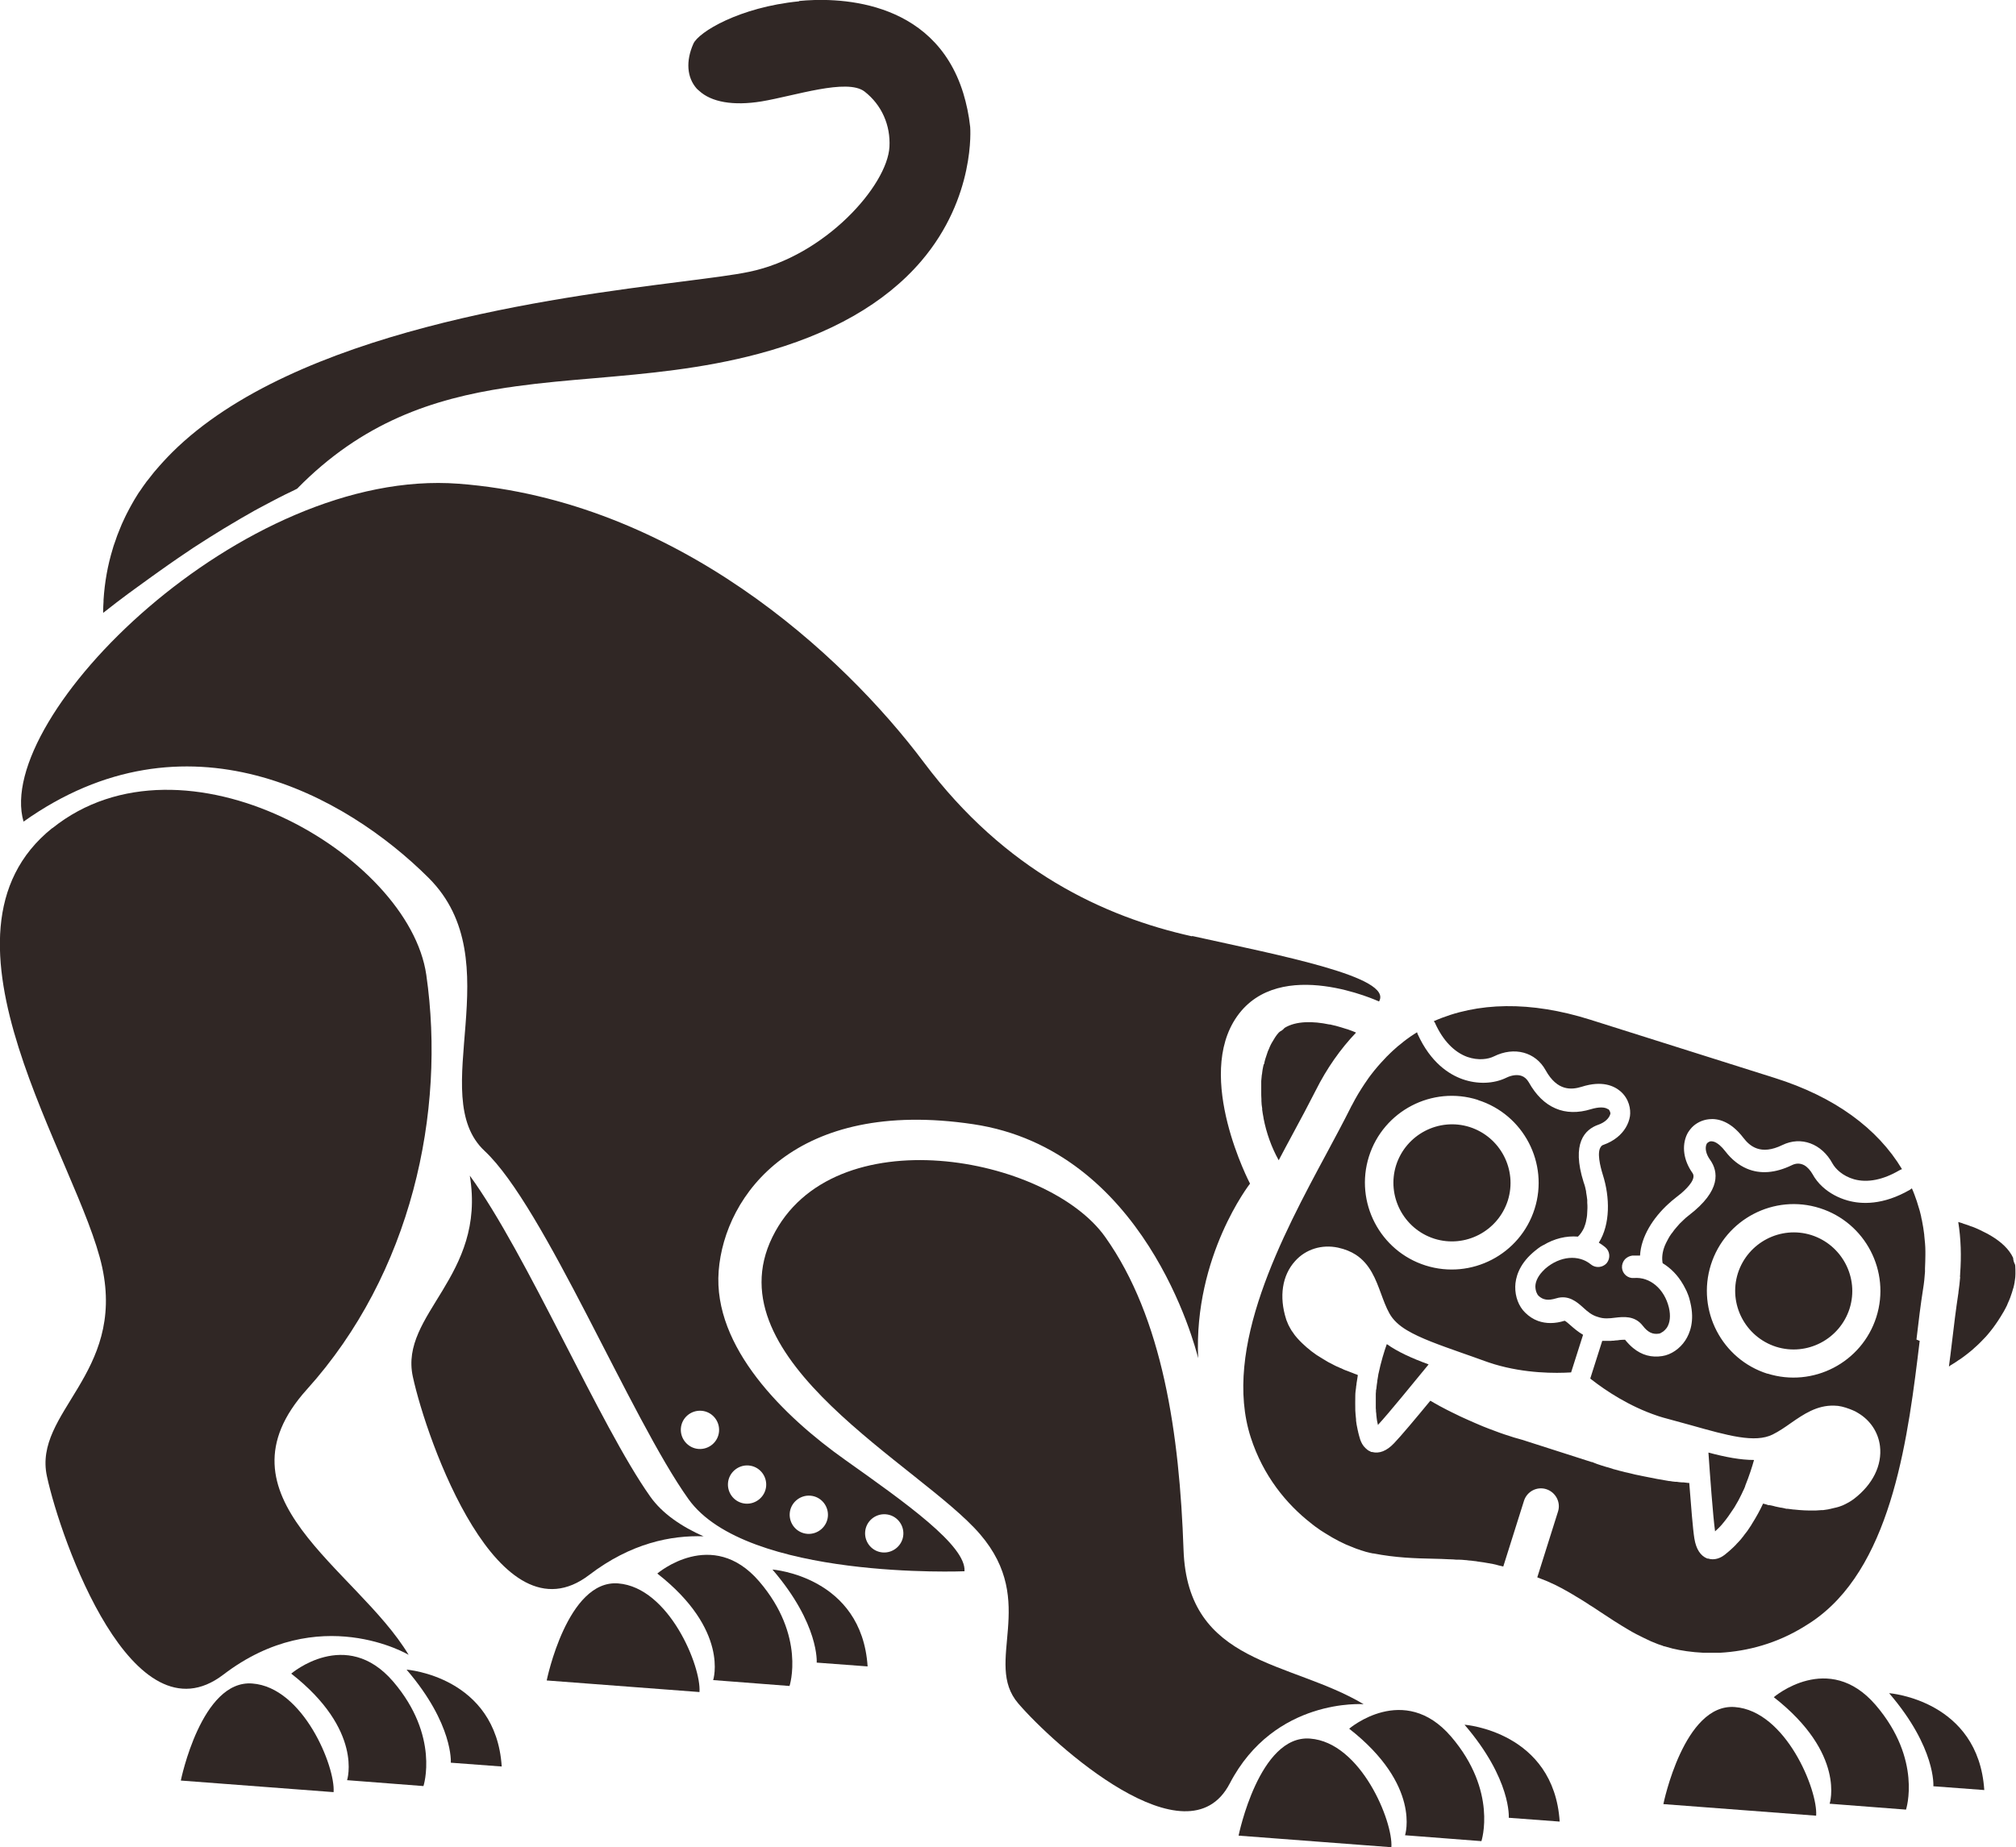 <?xml version="1.0" encoding="UTF-8"?>
<svg id="b" data-name="圖層 2" xmlns="http://www.w3.org/2000/svg" width="106.12" height="97.25" viewBox="0 0 106.12 97.25">
  <g id="c" data-name="圖層 1">
    <g>
      <path d="M42.08,.05c1.73-.17,7.06-.25,8.63,4.87,.16,.53,.29,1.12,.36,1.77,0,.02,.3,3.69-2.58,7.06-1.9,2.22-4.78,3.87-8.57,4.88-2.97,.79-5.83,1.04-8.6,1.28-1.41,.12-2.8,.24-4.17,.43-.11,.02-.22,.03-.33,.05-.05,0-.11,.02-.16,.02-3.89,.59-7.59,1.82-11.02,5.32h0c-.09,.05-.18,.09-.28,.14-.22,.11-.45,.21-.67,.33-.15,.08-.31,.16-.46,.24-.2,.11-.41,.22-.62,.33-.14,.08-.29,.15-.43,.24-.32,.18-.65,.37-.98,.57-.14,.08-.28,.17-.42,.25-.23,.14-.47,.29-.71,.44-.15,.09-.29,.19-.44,.28-.3,.19-.61,.39-.91,.6-.11,.08-.23,.15-.34,.23-.33,.23-.67,.46-1,.7-.14,.1-.28,.2-.42,.3-.29,.21-.58,.42-.87,.63-.12,.09-.24,.18-.37,.27-.4,.3-.8,.6-1.2,.92-.03,.02-.06,.05-.09,.07h0s0-.06,0-.09c0-.17,.01-.34,.02-.51,0-.03,0-.05,0-.08,.06-.94,.22-1.83,.48-2.68,.02-.06,.03-.11,.05-.17,.04-.11,.08-.23,.12-.34,.03-.08,.05-.16,.08-.23,.04-.1,.08-.2,.12-.3,.04-.09,.07-.18,.11-.27,.04-.09,.08-.18,.12-.26,.05-.1,.09-.2,.14-.29,.04-.08,.08-.16,.12-.23,.06-.11,.11-.21,.17-.31,.04-.07,.08-.14,.12-.21,.07-.11,.14-.22,.21-.34,.04-.06,.08-.12,.12-.17,.08-.12,.17-.25,.26-.37,.03-.04,.06-.09,.1-.13,.11-.14,.22-.28,.33-.42,.02-.02,.04-.05,.06-.07,.28-.33,.58-.66,.9-.98,6.46-6.42,20.2-8.15,26.8-8.99,1.55-.2,2.78-.35,3.58-.52,3.98-.82,7.27-4.54,7.38-6.58,.06-1.13-.4-2.2-1.31-2.91-.92-.71-3.68,.23-5.43,.52-1.48,.24-2.64,.04-3.29-.57-.04-.04-.09-.07-.12-.11-.51-.58-.58-1.44-.17-2.36,.27-.61,2.42-1.92,5.55-2.23Z" style="fill: #302725;"/>
      <g>
        <path d="M91.87,78.23l-.02,.06c-.03,.08-.07,.16-.11,.24-.02,.04-.04,.09-.06,.13-.03,.05-.05,.11-.08,.16-.06,.12-.12,.24-.19,.35l-.03,.05c-.04,.08-.09,.16-.14,.23l-.02,.03c-.15,.23-.31,.46-.49,.68-.02,.02-.04,.04-.05,.06-.05,.06-.1,.12-.16,.18-.06,.06-.12,.12-.19,.18-.02,.02-.03,.03-.05,.05-.11-.78-.27-3-.35-4.15,.9,.24,1.69,.39,2.4,.39-.1,.36-.25,.83-.46,1.35Z" style="fill: #302725;"/>
        <path d="M75.2,71.84c-.73,.89-2.13,2.61-2.67,3.19,0-.04-.01-.07-.02-.11-.02-.08-.03-.15-.04-.23,0-.06-.02-.12-.02-.17,0-.07-.01-.13-.02-.2,0-.06,0-.11-.01-.17,0-.11,0-.21,0-.32,0-.06,0-.13,0-.19,0-.06,0-.11,0-.17,0-.07,0-.13,.01-.2,0-.05,0-.1,.02-.15,.01-.13,.03-.26,.05-.39,0-.03,0-.06,.01-.09,.01-.08,.03-.16,.04-.24,0-.02,0-.04,.01-.06,.13-.62,.3-1.18,.44-1.57,.58,.41,1.31,.74,2.18,1.06Z" style="fill: #302725;"/>
        <path d="M103.18,67.25c-.02,.26-.05,.52-.09,.79,0,.03,0,.06-.01,.09-.12,.79-.23,1.68-.34,2.62-.05,.39-.09,.79-.15,1.19h.02s.04-.04,.06-.05c.12-.07,.23-.14,.35-.22,.04-.03,.08-.06,.12-.08,.09-.06,.19-.13,.28-.2,.04-.03,.09-.07,.13-.1,.09-.07,.17-.14,.26-.21,.04-.04,.08-.07,.12-.11,.09-.08,.17-.15,.25-.23,.03-.03,.07-.07,.1-.1,.09-.09,.17-.18,.26-.27,.02-.03,.05-.05,.07-.08,.1-.12,.2-.24,.29-.36h0c.2-.27,.38-.54,.54-.82l.02-.03c.07-.12,.13-.24,.19-.36,.01-.03,.02-.05,.03-.08,.05-.11,.1-.22,.14-.33,.01-.03,.02-.06,.03-.09,.04-.1,.07-.21,.1-.31,0-.03,.02-.06,.03-.09,.03-.11,.05-.21,.07-.32,0-.03,0-.05,.01-.08,.02-.12,.03-.23,.03-.35,0-.01,0-.02,0-.04,0-.13,0-.25-.01-.38,0-.03-.01-.06-.02-.09-.05-.09-.08-.2-.09-.31v-.02c-.21-.46-.64-.85-1.16-1.16l-.05-.03c-.06-.03-.12-.07-.18-.1-.03-.01-.05-.03-.08-.04-.09-.05-.19-.09-.28-.14-.04-.02-.09-.04-.13-.06-.05-.02-.1-.04-.14-.06-.07-.03-.15-.06-.22-.08-.04-.02-.09-.03-.13-.05-.06-.02-.12-.04-.18-.06-.04-.01-.08-.02-.11-.04-.08-.02-.16-.05-.23-.07,.14,.87,.17,1.79,.1,2.73,0,.04,0,.09-.01,.13Z" style="fill: #302725;"/>
        <path d="M66.52,56.04s-.02,.09-.03,.13c-.02,.1-.04,.2-.05,.3,0,.04-.01,.09-.02,.13-.01,.11-.02,.21-.03,.32,0,.04,0,.08,0,.13,0,.11,0,.23,0,.34,0,.04,0,.08,0,.11,0,.12,0,.24,.01,.37,0,.03,0,.06,0,.1,0,.13,.02,.26,.04,.39,0,.02,0,.05,0,.07,.02,.14,.04,.28,.07,.42v.02c.15,.78,.42,1.54,.8,2.22h0c.24-.46,.48-.9,.71-1.33,.45-.83,.87-1.62,1.23-2.33,.59-1.18,1.31-2.2,2.13-3.06h0l-.04-.02c-.06-.03-.13-.05-.2-.08-.04-.01-.07-.03-.11-.04-.05-.02-.1-.04-.15-.05-.04-.01-.09-.03-.13-.04-.05-.02-.11-.03-.16-.05-.09-.03-.19-.05-.28-.08-.03,0-.06-.02-.09-.02-.07-.02-.14-.03-.21-.05h-.04c-.85-.18-1.75-.19-2.35,.18h0c-.07,.08-.15,.15-.24,.19h0s-.05,.04-.07,.06c-.14,.15-.25,.34-.36,.53-.02,.03-.03,.06-.05,.09-.04,.08-.08,.17-.11,.25-.02,.04-.03,.07-.05,.11-.03,.09-.06,.18-.09,.27-.01,.04-.03,.08-.04,.12-.03,.09-.05,.19-.07,.29Z" style="fill: #302725;"/>
        <path d="M100.88,70.53c.11-.95,.22-1.85,.35-2.67,.05-.3,.08-.6,.1-.9,0-.06,0-.12,0-.18,.01-.24,.02-.47,.02-.71,0-.06,0-.13,0-.19,0-.28-.03-.56-.06-.84,0-.01,0-.02,0-.03-.03-.25-.07-.5-.12-.75-.02-.08-.04-.16-.05-.24-.04-.18-.09-.36-.15-.54-.02-.08-.05-.16-.07-.23-.08-.23-.16-.46-.26-.68-.02,.01-.04,.03-.06,.04,0,0-.01,.01-.02,.02-1.44,.84-2.59,.78-3.3,.58h0c-.5-.14-.96-.39-1.32-.72-.22-.2-.4-.43-.53-.67-.11-.19-.26-.37-.44-.47-.19-.1-.41-.12-.65,0-.87,.42-1.67,.48-2.37,.18-.42-.18-.8-.48-1.13-.91-.2-.26-.4-.43-.58-.5-.06-.02-.12-.03-.17-.03-.13,.01-.21,.1-.23,.13-.11,.22-.04,.55,.18,.85,.43,.61,.59,1.61-1.12,2.92-.12,.09-.22,.18-.32,.28,0,0-.02,.02-.03,.03-.09,.08-.17,.16-.24,.25-.02,.03-.05,.05-.07,.08-.08,.09-.15,.18-.21,.27-.02,.02-.03,.04-.05,.06-.07,.1-.13,.19-.18,.29,0,.01-.01,.02-.02,.04-.06,.11-.11,.21-.15,.31h0c-.13,.33-.16,.64-.11,.91h0c.43,.26,.8,.64,1.07,1.11l.03,.05c.04,.07,.07,.14,.11,.21,.02,.03,.03,.07,.05,.1,.02,.06,.05,.11,.07,.17,.02,.04,.03,.09,.05,.14,.02,.05,.03,.1,.04,.14,.01,.05,.03,.1,.04,.16,.23,.96-.02,1.61-.27,1.99-.29,.44-.75,.75-1.21,.82-.57,.09-1.08-.05-1.53-.42-.15-.12-.29-.27-.43-.44h0s-.25,0-.39,.03c-.06,0-.14,.01-.21,.02-.05,0-.1,0-.15,.01h-.03c-.12,0-.26,0-.4,0h-.02l-.63,1.98h0s.02,.02,.03,.03c.02,.02,.05,.04,.08,.06,.67,.52,1.91,1.37,3.44,1.88l.06,.02c.15,.05,.3,.09,.45,.13,.44,.12,.85,.23,1.24,.34,1.95,.55,3.37,.95,4.3,.49,.34-.17,.66-.39,.97-.61,.65-.45,1.36-.94,2.27-.91,.26,0,.53,.07,.82,.18,.05,.02,.1,.04,.15,.06,.1,.04,.2,.09,.29,.15,.64,.38,1.06,1.01,1.15,1.74,.12,1.01-.38,2.02-1.37,2.78-.09,.07-.19,.13-.29,.19-.01,0-.03,.01-.04,.02-.09,.05-.17,.09-.26,.13-.03,.01-.05,.02-.08,.03-.08,.03-.16,.06-.25,.08-.03,0-.06,.02-.09,.02-.08,.02-.17,.04-.25,.06-.03,0-.06,.01-.09,.02-.09,.01-.18,.03-.27,.04-.03,0-.06,0-.08,0-.1,0-.2,.02-.3,.02-.02,0-.04,0-.05,0-.37,.01-.74-.01-1.1-.05-.01,0-.02,0-.03,0-.1-.01-.21-.03-.31-.04h-.07c-.09-.03-.18-.04-.27-.06-.03,0-.05,0-.07-.01-.08-.02-.17-.03-.24-.05l-.07-.02c-.08-.02-.16-.04-.23-.05h-.06c-.08-.03-.16-.05-.23-.07h-.03l-.02-.02h0c-.16,.35-.36,.71-.58,1.06-.01,.02-.03,.04-.04,.07-.07,.1-.13,.2-.2,.3-.02,.03-.04,.06-.06,.08-.06,.08-.13,.16-.19,.25-.03,.03-.05,.06-.08,.1-.06,.07-.13,.15-.2,.22-.03,.03-.06,.06-.09,.1-.08,.08-.16,.16-.24,.23-.03,.03-.07,.06-.1,.09-.08,.07-.16,.13-.24,.2l-.03,.02c-.19,.15-.52,.29-.85,.18h-.04c-.36-.14-.59-.5-.68-1.05-.08-.48-.18-1.77-.27-2.93h-.05c-.08-.01-.17-.02-.26-.03-.03,0-.05,0-.08,0-.09,0-.18-.02-.27-.03-.02,0-.05,0-.07,0-.1-.01-.2-.02-.29-.04h-.04c-.43-.07-.86-.15-1.29-.24-.05-.01-.1-.02-.15-.03-.06-.01-.12-.03-.19-.04-.07-.01-.13-.03-.19-.04l-.16-.04c-.07-.02-.14-.03-.21-.05-.05-.01-.09-.02-.14-.03-.08-.02-.15-.04-.23-.06-.04,0-.07-.02-.11-.03-.08-.02-.16-.04-.23-.06-.03,0-.06-.02-.09-.03-.08-.02-.16-.05-.23-.07-.03,0-.05-.02-.08-.02-.08-.02-.15-.05-.22-.07-.02,0-.04-.01-.07-.02-.07-.02-.14-.05-.21-.07l-.05-.02c-.07-.03-.14-.05-.2-.08h-.03l-3.65-1.17h0c-.06-.02-.14-.04-.21-.06-.14-.04-.3-.08-.46-.14-.33-.1-.71-.24-1.1-.39l-.05-.02c-.16-.06-.33-.13-.49-.2-.07-.03-.14-.06-.21-.09-.11-.05-.23-.1-.34-.15-.1-.05-.21-.09-.31-.14-.08-.04-.16-.07-.23-.11-.12-.06-.25-.12-.37-.18-.05-.03-.1-.05-.16-.08-.14-.07-.27-.14-.4-.21l-.09-.05c-.14-.08-.29-.16-.42-.24h0c-.74,.9-1.57,1.89-1.91,2.24-.39,.41-.78,.56-1.16,.46h-.04s-.08-.04-.11-.06h-.01s-.07-.04-.1-.07h0s-.06-.05-.09-.08h0c-.14-.13-.22-.3-.27-.44-.04-.13-.08-.27-.11-.4,0-.03-.01-.06-.02-.09-.02-.1-.04-.2-.06-.3-.01-.07-.02-.14-.03-.21,0-.02,0-.05,0-.07-.02-.16-.03-.31-.04-.47h0c-.01-.26,0-.52,0-.77h0c0-.15,.02-.29,.04-.43,0-.05,.01-.1,.02-.15,0-.05,.01-.11,.02-.16,.02-.11,.03-.21,.05-.32v-.04h-.02l-.04-.02c-.07-.02-.14-.05-.21-.08-.03-.01-.06-.02-.08-.03-.06-.02-.12-.05-.18-.07-.03-.01-.07-.03-.11-.04-.06-.02-.12-.05-.18-.08-.04-.02-.08-.04-.12-.05-.06-.03-.12-.06-.18-.08-.04-.02-.08-.04-.12-.06-.06-.03-.12-.06-.19-.1-.04-.02-.08-.04-.12-.06-.07-.04-.14-.08-.2-.12-.03-.02-.07-.04-.1-.06-.1-.06-.2-.12-.29-.18-.04-.02-.07-.05-.1-.07-.06-.04-.12-.09-.18-.13-.04-.03-.08-.06-.12-.1-.05-.04-.1-.08-.15-.12-.04-.04-.08-.07-.12-.11-.04-.04-.09-.08-.13-.12-.04-.04-.08-.08-.12-.12-.04-.04-.08-.09-.12-.13-.04-.04-.07-.09-.11-.13-.03-.04-.07-.09-.1-.14-.03-.05-.07-.09-.1-.14-.03-.05-.06-.1-.08-.14-.03-.05-.05-.1-.08-.15-.03-.05-.04-.11-.07-.17-.02-.04-.04-.09-.05-.13-.38-1.19-.21-2.31,.47-3.06,.56-.63,1.41-.89,2.26-.71,.37,.08,.68,.21,.93,.37,.76,.49,1.06,1.31,1.33,2.04,.13,.35,.26,.72,.45,1.06,.19,.34,.5,.63,.92,.88,.7,.42,1.69,.77,2.88,1.19,.38,.13,.79,.28,1.21,.43,.15,.06,.3,.1,.45,.15l.06,.02c1.64,.49,3.22,.48,4.04,.43l.63-1.98c-.27-.16-.48-.34-.65-.49-.1-.09-.26-.23-.32-.25h0c-.51,.16-.98,.16-1.4,.01-.25-.09-.48-.24-.68-.44-.34-.33-.53-.84-.52-1.37,.01-.45,.18-1.13,.92-1.78,.09-.08,.18-.15,.27-.22h0c.09-.07,.18-.13,.28-.18h.01c.58-.35,1.21-.5,1.82-.45h0c.06-.06,.12-.12,.17-.2l.02-.03c.05-.07,.09-.15,.13-.23,0-.02,.02-.04,.02-.06,.03-.08,.06-.16,.08-.25,0-.03,.02-.07,.02-.11,.02-.08,.03-.16,.04-.24,0-.06,.01-.12,.01-.18,0-.07,.01-.14,.01-.21,0-.09,0-.18-.01-.27,0-.05,0-.1,0-.15-.01-.14-.04-.27-.06-.41,0-.01,0-.02,0-.04-.03-.16-.07-.32-.13-.48-.65-2.06,.06-2.78,.77-3.03,.35-.12,.59-.35,.64-.59,0-.03-.02-.15-.11-.23,0,0-.01,0-.02,0-.17-.12-.49-.12-.89,0-.68,.21-1.32,.2-1.87-.04-.56-.24-1.03-.7-1.41-1.38-.1-.17-.23-.28-.37-.33-.25-.09-.55-.03-.8,.09-.67,.33-1.53,.36-2.32,.08h0c-.7-.25-1.67-.86-2.36-2.38-.01-.03-.02-.06-.03-.09h0s-.09,.06-.14,.09c-.14,.09-.29,.19-.42,.29-.1,.07-.19,.15-.29,.23-.11,.08-.21,.17-.31,.26-.09,.08-.18,.16-.27,.25-.12,.11-.23,.23-.34,.35-.1,.1-.19,.21-.29,.32-.13,.15-.26,.31-.38,.47-.07,.09-.14,.19-.2,.28-.1,.14-.19,.28-.28,.42-.06,.1-.12,.19-.18,.29-.11,.19-.22,.38-.32,.58-.03,.05-.06,.1-.08,.15-.37,.74-.8,1.54-1.25,2.38-2.33,4.33-5.52,10.27-4,14.98,.65,2.01,1.87,3.5,3.18,4.52,.02,.01,.03,.02,.05,.04,.11,.09,.22,.17,.34,.25,.05,.04,.11,.08,.16,.11,.06,.04,.13,.08,.19,.12,.49,.31,.97,.56,1.43,.73,.02,0,.05,.02,.07,.03,.09,.04,.19,.07,.28,.1,.03,0,.05,.02,.08,.03,.03,.01,.06,.02,.1,.03,.07,.02,.13,.04,.19,.06,.12,.03,.23,.06,.35,.08h.03c1.18,.23,2.19,.26,3.17,.28,.28,0,.56,.02,.84,.03h.03c.11,0,.22,.01,.33,.02,.05,0,.1,0,.15,0,.1,0,.2,.01,.3,.02,.06,0,.13,.01,.19,.02,.1,0,.19,.02,.29,.03,.07,0,.14,.02,.21,.03,.09,.01,.19,.03,.29,.04,.08,.01,.16,.03,.23,.04,.09,.02,.19,.03,.28,.05,.09,.02,.19,.04,.28,.07,.08,.02,.16,.04,.25,.06l1.09-3.46c.16-.5,.69-.77,1.18-.61h0c.49,.16,.77,.69,.61,1.18l-1.09,3.46h0c.06,.02,.12,.05,.18,.07,.11,.04,.22,.09,.33,.13,.08,.03,.15,.07,.22,.1,.09,.04,.18,.08,.26,.12,.07,.04,.14,.07,.21,.11,.08,.04,.16,.08,.24,.13,.07,.04,.14,.07,.2,.11,.08,.05,.16,.09,.24,.14,.06,.04,.12,.07,.18,.11,.08,.05,.17,.1,.25,.15,.05,.03,.11,.07,.16,.1,.1,.06,.2,.13,.29,.19l.1,.06c.13,.08,.26,.17,.38,.25,.51,.34,1.03,.68,1.61,1.02,.04,.02,.08,.04,.12,.07,.08,.04,.16,.09,.24,.13,.08,.04,.16,.08,.24,.12,.05,.02,.09,.05,.14,.07,.08,.04,.15,.07,.23,.11,.06,.03,.11,.05,.17,.08h0c.12,.05,.24,.1,.37,.15,.06,.02,.12,.04,.18,.06,.03,.01,.07,.02,.1,.04,.03,0,.06,.02,.09,.02,.09,.03,.18,.05,.28,.08,.02,0,.05,.01,.07,.02,.49,.12,1.05,.2,1.65,.23,.05,0,.1,0,.15,0,.09,0,.18,0,.27,0,.11,0,.22,0,.34,0,.05,0,.09,0,.14,0,1.42-.08,2.99-.48,4.47-1.41,.23-.14,.46-.29,.68-.46,3.96-2.98,4.76-9.67,5.35-14.55Zm-7.84,1.8c-2.4-.76-3.74-3.33-2.98-5.74,.76-2.4,3.33-3.74,5.73-2.98,2.4,.76,3.74,3.33,2.98,5.73-.76,2.4-3.33,3.74-5.74,2.98Zm-15.24-14.41c2.4,.76,3.74,3.33,2.98,5.73-.76,2.4-3.33,3.74-5.74,2.98-2.4-.76-3.74-3.33-2.98-5.74,.76-2.4,3.33-3.74,5.73-2.98Z" style="fill: #302725;"/>
        <path d="M75.55,53.89c.41,.9,1,1.51,1.69,1.76,.58,.2,1.1,.12,1.4-.03,1.07-.53,2.19-.23,2.72,.73,.62,1.12,1.38,1.03,1.9,.87,1.07-.34,1.7-.05,2.04,.24,.46,.4,.55,.95,.5,1.31-.07,.43-.31,.82-.67,1.11-.21,.17-.45,.3-.73,.4-.06,.02-.1,.05-.13,.1-.22,.28-.04,1.02,.1,1.47,.38,1.19,.4,2.61-.21,3.58,.12,.07,.23,.15,.34,.24,.25,.21,.28,.58,.08,.83-.03,.04-.07,.07-.11,.1-.21,.15-.51,.15-.72-.02-.65-.54-1.64-.45-2.41,.22-.02,.01-.03,.03-.04,.04-.3,.28-.47,.59-.48,.88,0,.26,.1,.44,.16,.5,.24,.23,.51,.27,.94,.14,.65-.2,1.1,.2,1.42,.49,.23,.21,.45,.4,.77,.49,.31,.11,.6,.08,.91,.04,.43-.05,1.03-.12,1.45,.42,.27,.35,.52,.47,.85,.42,.05,0,.14-.05,.24-.12,.06-.05,.12-.11,.18-.19,.17-.26,.21-.63,.11-1.06-.24-.99-1-1.63-1.84-1.56-.32,.03-.61-.22-.63-.54-.01-.17,.05-.33,.16-.45,.1-.1,.23-.17,.38-.19,.11,0,.23,0,.34,0,.02,0,.05,0,.07,0,.05-.99,.68-1.98,1.49-2.72,.13-.12,.26-.23,.39-.33,.09-.07,.19-.15,.3-.24,.39-.34,.78-.78,.58-1.06-.47-.66-.58-1.43-.28-2.05,.06-.12,.15-.24,.26-.36,.21-.21,.51-.38,.89-.42,.45-.05,1.13,.09,1.81,.98,.33,.43,.9,.94,2.05,.38,.98-.48,2.07-.08,2.64,.97,.16,.29,.54,.66,1.13,.83,.71,.2,1.54,.03,2.39-.47,.01,0,.03-.01,.04-.02,.03-.02,.07-.03,.1-.04-1.29-2.15-3.55-3.81-6.69-4.8l-9.72-3.07c-3.14-.99-5.94-.94-8.24,.08,0,0,.02,.02,.03,.03,.02,.03,.04,.07,.06,.1Z" style="fill: #302725;"/>
        <path d="M75.5,65.22c1.62,.51,3.35-.39,3.87-2.01,.51-1.62-.39-3.35-2.01-3.87-1.62-.51-3.35,.39-3.87,2.01-.51,1.62,.39,3.35,2.01,3.87Z" style="fill: #302725;"/>
        <path d="M95.35,65.03c-1.62-.51-3.35,.39-3.87,2.01-.51,1.62,.39,3.35,2.01,3.87,1.62,.51,3.35-.39,3.87-2.01,.51-1.62-.39-3.35-2.01-3.87Z" style="fill: #302725;"/>
      </g>
      <path d="M40.66,65.13c3.15-6.41,14.47-4.28,17.51-.01,3.04,4.27,3.92,10.4,4.13,16.48,.21,6.08,5.62,5.82,9.48,8.13,0,0-4.69-.36-7.05,4.18-2.24,4.29-9.27-2.05-11.13-4.22-1.86-2.16,1.08-5.31-2.01-8.91-3.09-3.6-14.12-9.16-10.93-15.65Z" style="fill: #302725;"/>
      <path d="M2.75,43.61c6.91-5.55,18.78,1.4,19.69,7.72,1.04,7.24-.78,15.72-6.29,21.83-5.09,5.66,2.61,9.4,5.36,13.97,0,0-4.71-2.81-9.75,1.04-4.77,3.65-8.56-7.07-9.29-10.44-.73-3.37,4.12-5.38,2.91-11s-9.64-17.51-2.63-23.13Z" style="fill: #302725;"/>
      <path d="M65.2,96.64s1.08-5.31,3.76-5.1c2.68,.2,4.38,4.38,4.28,5.72l-8.04-.61Z" style="fill: #302725;"/>
      <path d="M71.02,91.02s2.88-2.47,5.36,.41c2.47,2.88,1.6,5.51,1.6,5.51l-4.02-.31s.87-2.63-2.94-5.61Z" style="fill: #302725;"/>
      <path d="M77.1,90.81s4.69,.36,5,5.1l-2.68-.2s.15-2.01-2.32-4.89Z" style="fill: #302725;"/>
      <path d="M9.52,93.74s1.08-5.31,3.76-5.1c2.68,.2,4.38,4.38,4.28,5.72l-8.04-.61Z" style="fill: #302725;"/>
      <path d="M15.33,88.12s2.88-2.47,5.36,.41c2.47,2.88,1.6,5.51,1.6,5.51l-4.02-.31s.87-2.63-2.94-5.61Z" style="fill: #302725;"/>
      <path d="M21.41,87.91s4.69,.36,5,5.1l-2.68-.2s.15-2.01-2.32-4.89Z" style="fill: #302725;"/>
      <path d="M37.05,80.89c-1.71-.06-3.83,.35-6.03,2.03-4.77,3.65-8.56-7.07-9.29-10.44-.71-3.29,3.88-5.27,3-10.58,3.02,4.14,6.84,13.15,9.5,16.9,.63,.89,1.63,1.57,2.82,2.1Z" style="fill: #302725;"/>
      <path d="M28.78,88.47s1.08-5.31,3.76-5.1,4.38,4.38,4.28,5.72l-8.04-.61Z" style="fill: #302725;"/>
      <path d="M34.6,82.85s2.88-2.47,5.36,.41c2.47,2.88,1.6,5.51,1.6,5.51l-4.02-.31s.87-2.63-2.94-5.61Z" style="fill: #302725;"/>
      <path d="M40.67,82.64s4.69,.36,5,5.1l-2.68-.2s.15-2.01-2.32-4.89Z" style="fill: #302725;"/>
      <path d="M87.56,94.98s1.08-5.31,3.76-5.1c2.68,.2,4.38,4.38,4.28,5.72l-8.04-.61Z" style="fill: #302725;"/>
      <path d="M93.37,89.36s2.88-2.47,5.36,.41c2.47,2.88,1.6,5.51,1.6,5.51l-4.02-.31s.87-2.63-2.94-5.61Z" style="fill: #302725;"/>
      <path d="M99.45,89.15s4.69,.36,5,5.1l-2.68-.2s.15-2.01-2.32-4.89Z" style="fill: #302725;"/>
      <path d="M62.75,49.3c-4.64-1.03-9.84-3.45-14.12-9.16-4.28-5.71-13.09-13.8-24.48-14.67S-.36,37.75,1.24,43.26c8.55-6.08,16.95-1.4,21.33,2.97,4.38,4.38-.2,11.44,2.94,14.37,3.14,2.93,7.68,14.06,10.73,18.33s14.53,3.8,14.53,3.8c.1-1.34-3.09-3.6-6.29-5.87s-6.96-5.92-6.65-9.94c.31-4.02,4.06-9.12,13.39-7.73,9.03,1.34,11.69,11.68,11.85,12.32-.24-5.39,2.73-9.19,2.73-9.19,0,0-2.94-5.61-.68-8.81,2.26-3.2,7.47-.78,7.47-.78,.77-1.29-5.2-2.42-9.84-3.45Zm-16.13,30.43c.56,.04,.97,.53,.93,1.08s-.53,.97-1.08,.93c-.56-.04-.97-.53-.93-1.08,.04-.56,.53-.97,1.08-.93Zm-3.97-.98c.56,.04,.97,.53,.93,1.08s-.53,.97-1.08,.93c-.56-.04-.97-.53-.93-1.08s.53-.97,1.08-.93Zm-3.25-1.59c.56,.04,.97,.53,.93,1.08s-.53,.97-1.08,.93c-.56-.04-.97-.53-.93-1.08s.53-.97,1.08-.93Zm-1.55-1.8c-.04,.56-.53,.97-1.08,.93s-.97-.53-.93-1.08c.04-.56,.53-.97,1.08-.93,.56,.04,.97,.53,.93,1.08Z" style="fill: #302725;"/>
    </g>
  </g>
</svg>